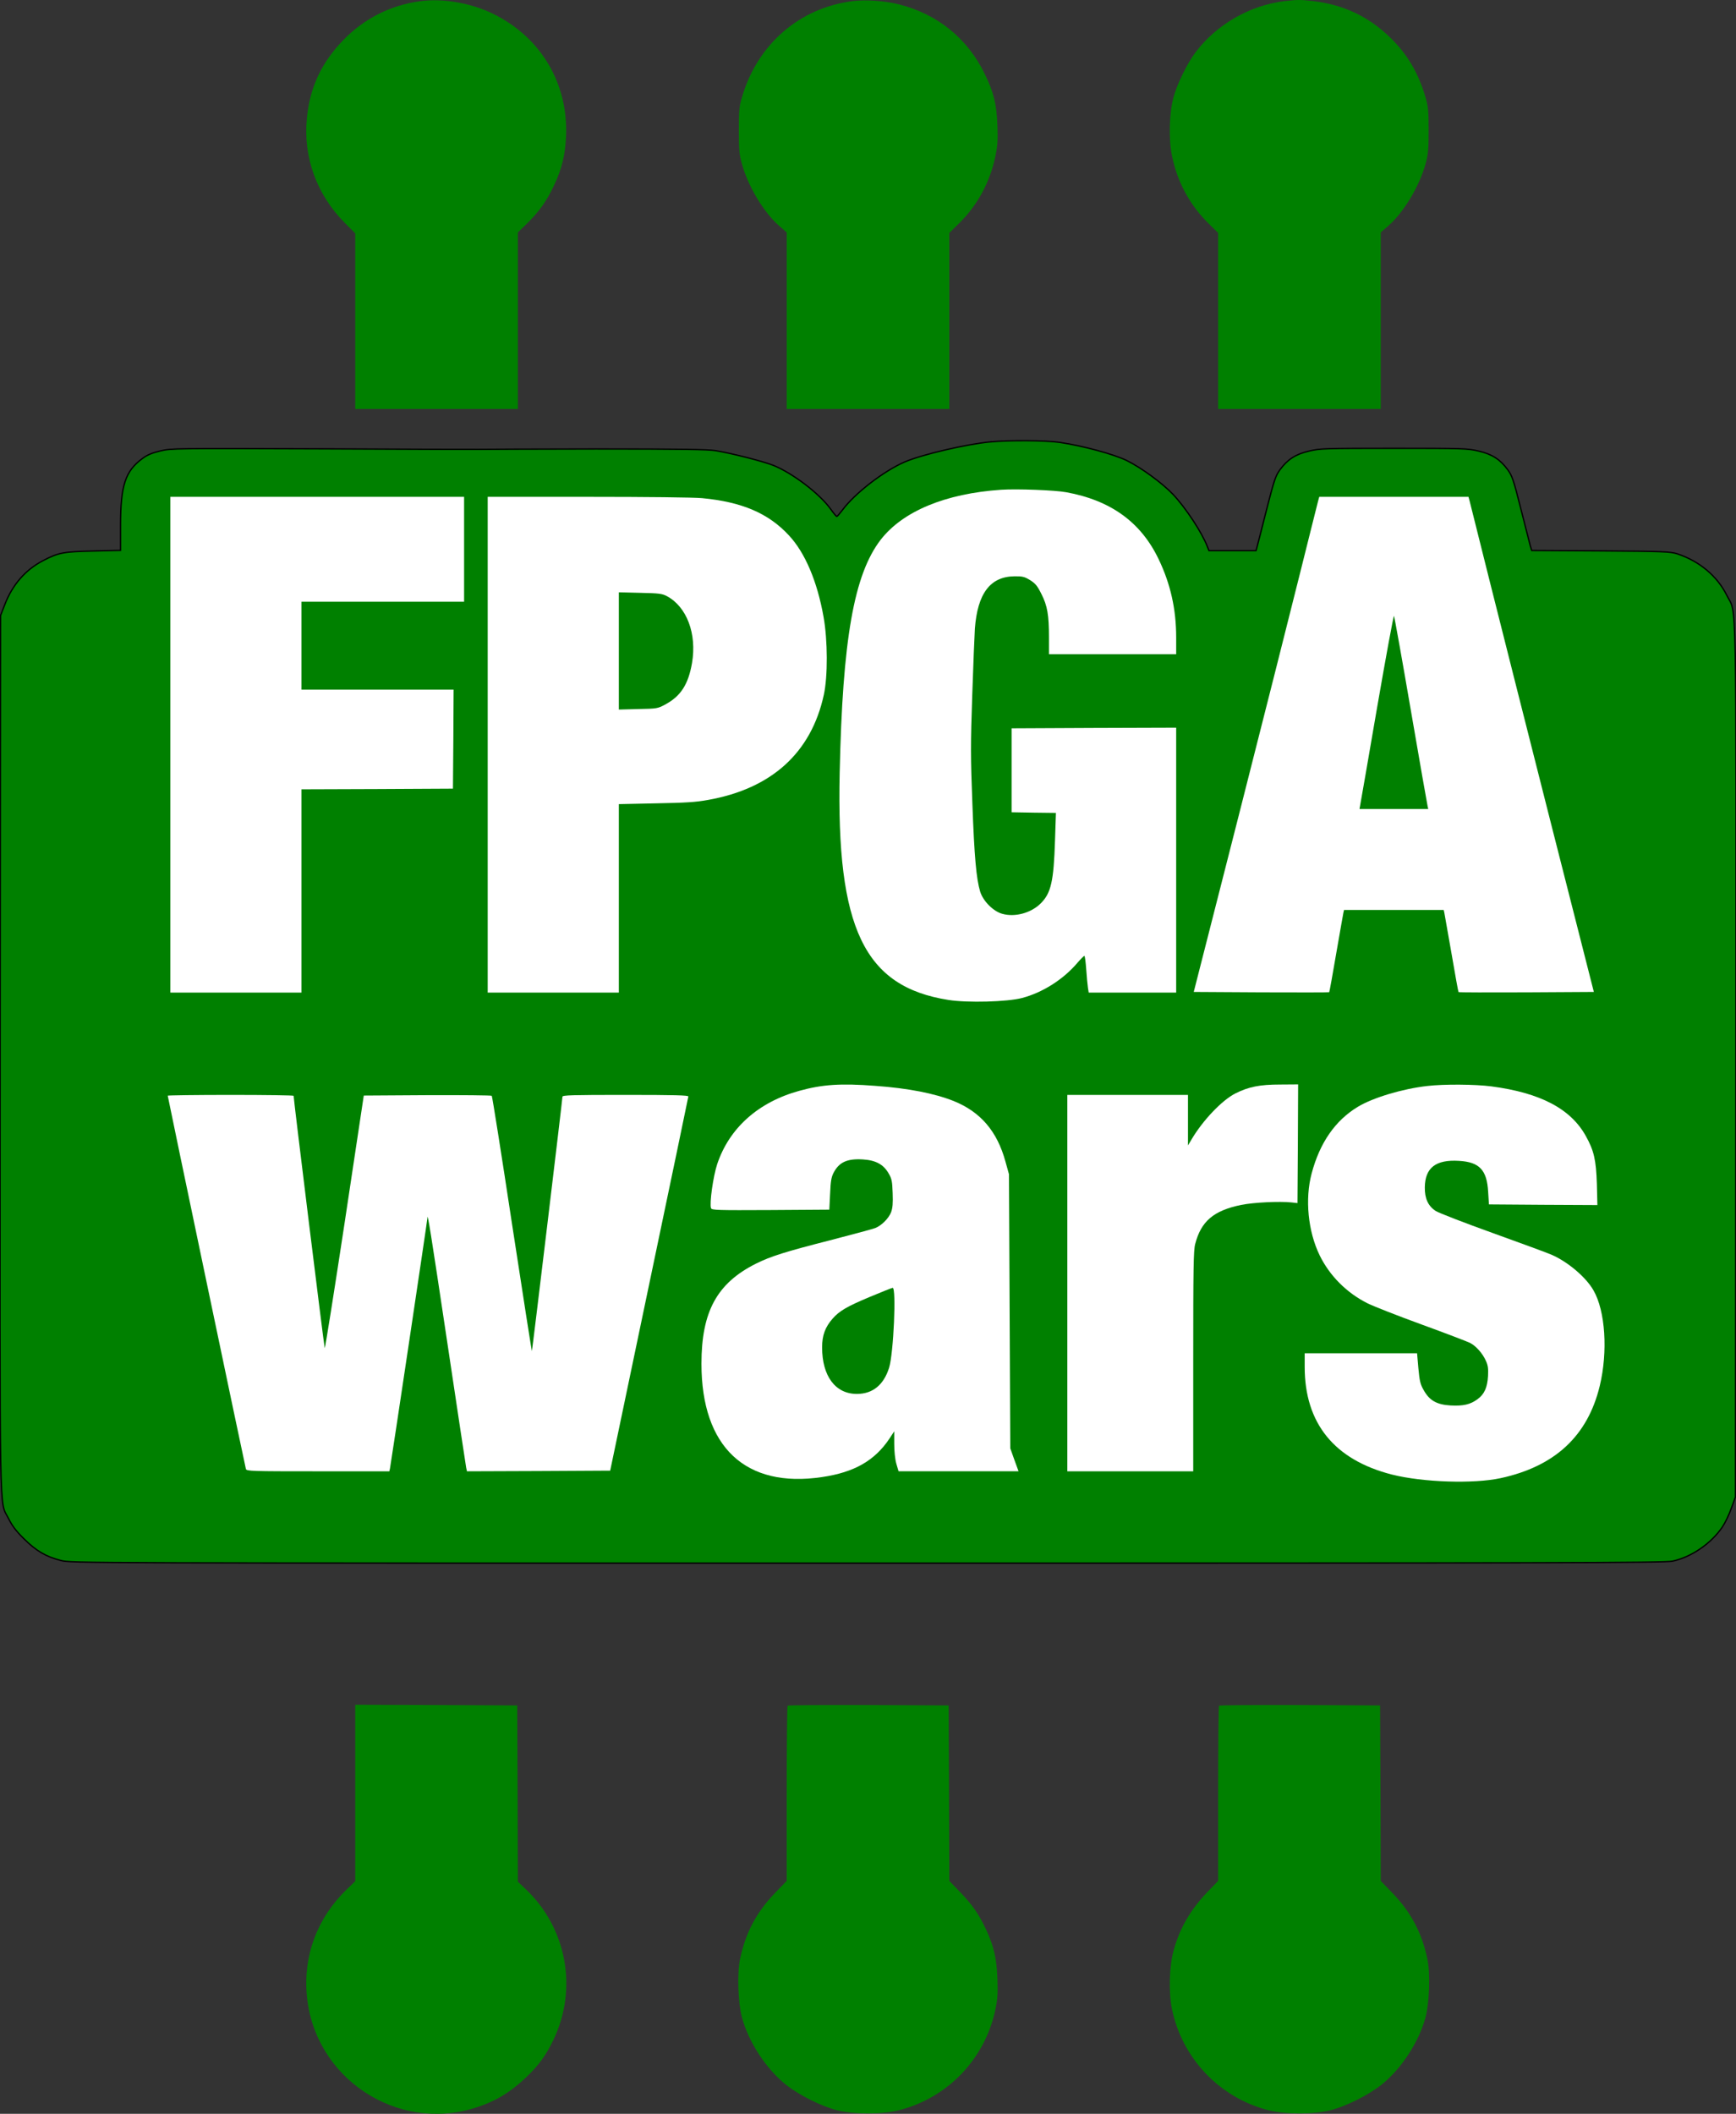 <?xml version="1.0" encoding="UTF-8" standalone="no"?>
<svg
   xmlns:dc="http://purl.org/dc/elements/1.1/"
   xmlns:cc="http://creativecommons.org/ns#"
   xmlns:rdf="http://www.w3.org/1999/02/22-rdf-syntax-ns#"
   xmlns:svg="http://www.w3.org/2000/svg"
   xmlns="http://www.w3.org/2000/svg"
   xmlns:sodipodi="http://sodipodi.sourceforge.net/DTD/sodipodi-0.dtd"
   xmlns:inkscape="http://www.inkscape.org/namespaces/inkscape"
   version="1.0"
   width="1323.802pt"
   height="1611.716pt"
   viewBox="0 0 1323.802 1611.716"
   preserveAspectRatio="xMidYMid meet"
   id="svg2"
   inkscape:version="0.91 r13725"
   sodipodi:docname="fpgawars.svg">
  <rect x="0" y="0" width="1323.802" height="1611.716" fill="#333333" stroke="none"/>
  <defs
     id="defs30" />
  <sodipodi:namedview
     pagecolor="#ffffff"
     bordercolor="#666666"
     borderopacity="1"
     objecttolerance="10"
     gridtolerance="10"
     guidetolerance="10"
     inkscape:pageopacity="0"
     inkscape:pageshadow="2"
     inkscape:window-width="1855"
     inkscape:window-height="1056"
     id="namedview28"
     showgrid="false"
     fit-margin-top="0"
     fit-margin-left="0"
     fit-margin-right="0"
     fit-margin-bottom="0"
     inkscape:zoom="0.2718358"
     inkscape:cx="600.98233"
     inkscape:cy="961.09711"
     inkscape:window-x="65"
     inkscape:window-y="24"
     inkscape:window-maximized="1"
     inkscape:current-layer="svg2" />
  <path
     inkscape:connector-curvature="0"
     style="fill:#008000;stroke:none"
     id="path8"
     d="m 320.403,0.925 c -22.6,3 -42.8,13.3 -58.6,29.6 -16.8,17.4 -25.6,36.2 -27.8,59.8 -2.9,29.6 7.6,58.3 29.1,79.8 l 7.8,7.8 0,67 0,66.9 62,0 62,0 0,-67.3 0,-67.3 7.1,-6.9 c 9.2,-9.1 14.9,-17.1 20.3,-28.6 6.1,-12.8 8.6,-23 9.3,-37.1 2,-40.5 -18.8,-75.9 -55.2,-93.9 -17,-8.4 -38.5,-12.2 -56,-9.8 z" />
  <path
     inkscape:connector-curvature="0"
     style="fill:#008000;stroke:none"
     id="path10"
     d="m 650.503,0.825 c -40.8,5 -73.1,33 -84.8,73.6 -2,6.8 -2.3,10.2 -2.3,24.9 0,14.6 0.3,18.2 2.3,25.5 4.7,17.2 16.8,37.4 28.8,47.7 l 5.4,4.7 0,67.3 0,67.3 62,0 62,0 0,-67.1 0,-67.1 7.3,-7.2 c 14.2,-13.9 23.8,-31.6 27.9,-51.6 1.6,-7.7 1.9,-12 1.5,-23 -0.6,-16.4 -2.8,-25.4 -9.7,-39.5 -13.1,-27 -36,-45.6 -65.4,-53 -10.6,-2.7 -25.1,-3.7 -35,-2.5 z" />
  <path
     inkscape:connector-curvature="0"
     style="fill:#008000;stroke:none"
     id="path12"
     d="m 979.803,0.825 c -26.5,3.1 -52,17.7 -68.1,39 -6.3,8.3 -14.1,24.2 -16.9,34.5 -3.2,12 -3.7,32 -1.1,44.5 4.1,20 13.5,37.4 27.9,51.6 l 7.3,7.2 0,67.1 0,67.1 62,0 62,0 0,-67.3 0,-67.3 5.4,-4.7 c 12,-10.3 24.1,-30.5 28.8,-47.7 2,-7.3 2.3,-10.9 2.3,-25.5 0,-14.7 -0.3,-18.1 -2.3,-24.9 -5.4,-18.7 -13.9,-33.1 -26.9,-45.7 -16.6,-16.2 -35.8,-25.2 -59,-27.9 -9.7,-1.1 -11.8,-1.1 -21.4,0 z" />
  <path
     inkscape:connector-curvature="0"
     id="path3377"
     d="m 755.103,336.925 c -18.4,1.8 -51.5,9.5 -65,15.2 -16.1,6.9 -38.4,24.1 -47.8,36.9 -2,2.6 -3.9,4.8 -4.2,4.8 -0.4,-0.1 -2.5,-2.6 -4.7,-5.7 -8.4,-11.7 -29,-27.4 -43.7,-33.3 -7.9,-3.1 -30.5,-8.9 -43.8,-11.2 -5.7,-1 -27.2,-1.3 -91.5,-1.3 -46.2,0.1 -86.7,0.2 -90,0.3 -3.3,0.1 -57.2,-0.1 -119.8,-0.4 -111.8,-0.4 -114,-0.4 -122.4,1.6 -6.2,1.5 -9.9,3 -13.5,5.7 -13.2,9.6 -16.8,20.7 -16.8,51.3 l 0,18.8 -20.7,0.5 c -22.9,0.5 -26.6,1.2 -38.5,7.4 -13.4,7 -23.3,18.4 -29.1,33.6 l -3.2,8.2 -0.3,333.3 c -0.2,369.6 -0.8,340.5 6.4,355.2 2.8,5.6 5.7,9.5 11.8,15.5 9.3,9.2 16.7,13.6 28.2,16.5 7.6,2 13.5,2 614.8,2 529,0 608,-0.2 614.1,-1.5 14.3,-3 29.7,-13.6 38.1,-26.2 2.1,-3.1 5.2,-9.6 6.8,-14.3 l 3.1,-8.5 0.3,-332.3 c 0.2,-370.4 0.8,-339.4 -6.9,-355.1 -7.3,-14.7 -20.9,-26.1 -37.9,-31.7 -5,-1.6 -10.7,-1.9 -58.2,-2.2 l -52.7,-0.3 -1.1,-3.7 c -0.5,-2 -3.8,-14.7 -7.2,-28.2 -5.5,-21.9 -6.6,-25 -9.9,-29.6 -5.8,-7.9 -11.9,-11.9 -22.2,-14.3 -8.4,-2 -11.5,-2.1 -64.7,-2.1 -53.2,0 -56.3,0.1 -64.7,2.1 -10.3,2.4 -16.4,6.4 -22.2,14.3 -3.3,4.6 -4.4,7.8 -10.1,30.1 -3.5,13.7 -6.7,26.5 -7.2,28.2 l -0.9,3.3 -18,0 -17.9,0 -1.1,-2.8 c -4.1,-10.8 -16.5,-29.7 -26.3,-40.1 -8.3,-8.7 -24.2,-20.3 -35.3,-25.8 -10.2,-4.9 -33.1,-11.1 -50.9,-13.8 -10.9,-1.6 -38.6,-1.8 -53.2,-0.4 z"
     style="fill:#008000;stroke:#000000" />
  <path
     inkscape:connector-curvature="0"
     id="path3375"
     d="m 813.103,375.325 c 33.9,6.2 56.9,22.8 70.4,51 9.1,18.9 13.4,38.2 13.4,59.6 l 0,12.9 -48.5,0 -48.5,0 0,-12.8 c 0,-17.1 -1.2,-24.2 -5.8,-33.2 -3.1,-6.2 -4.5,-7.9 -8.6,-10.5 -4.3,-2.6 -5.8,-3 -12,-2.9 -18.4,0.2 -28.1,13.1 -30.1,39.9 -0.3,4.4 -1.2,27.1 -2,50.5 -1.3,37.7 -1.3,47.1 0.1,83 1.5,40.9 3,57.1 5.9,66.9 2.2,7.3 10,15.1 16.8,17 9.8,2.8 22.2,-0.6 29.6,-8.1 7.7,-7.8 9.7,-16.7 10.7,-47.5 l 0.7,-21.3 -16.9,-0.2 -16.9,-0.3 0,-32 0,-32 62.8,-0.3 62.7,-0.2 0,101 0,101 -33.4,0 -33.3,0 -0.6,-3.8 c -0.3,-2 -0.9,-8.3 -1.3,-14 -0.4,-5.6 -1,-10.2 -1.4,-10.2 -0.4,0 -2.8,2.4 -5.4,5.4 -10.7,12.6 -26.5,22.6 -42.1,26.7 -11.2,3 -41.8,3.8 -56.2,1.5 -64.2,-10.1 -85.5,-54.6 -82.9,-173.1 2.2,-102.1 10.9,-151.2 31.2,-177.7 16.9,-21.8 49.3,-35.3 91.9,-38.2 12.2,-0.8 41.1,0.3 49.7,1.9 z"
     style="fill:#ffffff;stroke:none" />
  <path
     inkscape:connector-curvature="0"
     id="path3373"
     d="m 353.903,418.825 0,40 -62,0 -62,0 0,33.5 0,33.5 58,0 58,0 -0.2,37.7 -0.3,37.8 -57.7,0.3 -57.8,0.2 0,77.5 0,77.5 -50,0 -50,0 0,-189 0,-189 112,0 112,0 0,40 z"
     style="fill:#ffffff;stroke:none" />
  <path
     inkscape:connector-curvature="0"
     id="path3371"
     d="m 535.403,379.825 c 30.4,2.9 50.5,11.5 66.1,28.3 12.4,13.2 21.7,35.2 26.5,62.2 3.2,17.8 3.3,45.4 0.2,59.5 -9.6,44.1 -39.8,71.5 -88.3,80.1 -9.1,1.7 -17.5,2.2 -39.7,2.6 l -28.3,0.6 0,71.8 0,71.9 -50,0 -50,0 0,-189 0,-189 76.3,0 c 45.1,0 80.7,0.4 87.2,1 z"
     style="fill:#ffffff;stroke:none" />
  <path
     inkscape:connector-curvature="0"
     id="path3369"
     d="m 1120.803,382.525 c 0.5,2.1 7.5,30.1 15.6,62.3 8.1,32.2 29.1,115.4 46.8,185 l 32.2,126.5 -51.4,0.3 c -28.3,0.1 -51.6,0.1 -51.8,-0.2 -0.2,-0.2 -2.6,-13.3 -5.3,-29.2 -2.8,-15.9 -5.3,-29.9 -5.5,-31.2 l -0.5,-2.2 -38,0 -38,0 -0.5,2.2 c -0.3,1.3 -2.7,15.3 -5.5,31.2 -2.7,15.9 -5.1,29.1 -5.3,29.3 -0.2,0.2 -23.5,0.2 -51.8,0.1 l -51.5,-0.3 34.3,-134.5 c 18.8,-74 39.9,-157.2 46.8,-185 6.9,-27.8 13.1,-52.2 13.6,-54.3 l 1,-3.7 56.9,0 56.9,0 1,3.7 z"
     style="fill:#ffffff;stroke:none" />
  <path
     inkscape:connector-curvature="0"
     id="path3367"
     d="m 667.403,827.925 c 25.2,1.8 45.4,5.8 59.9,11.6 20.5,8.3 33.1,23.1 39.4,46.1 l 2.7,9.7 0.5,104.5 0.5,104.5 3.1,8.7 3.2,8.8 -45.8,0 -45.7,0 -1.7,-5.8 c -1,-3.5 -1.6,-9.6 -1.6,-15.3 l 0,-9.4 -3.6,5.5 c -11.2,16.8 -26.8,25.8 -51.5,29.4 -58.3,8.7 -91.9,-22.9 -91.9,-86.4 0,-39.7 11.8,-61.4 41.5,-76.3 11.2,-5.6 22.7,-9.2 56.4,-17.8 17.4,-4.5 33,-8.7 34.7,-9.4 4.9,-2 10.1,-7.3 12,-12 1.2,-3.4 1.5,-6.7 1.2,-14.7 -0.3,-9.1 -0.7,-10.9 -3.1,-15 -4,-6.9 -9.9,-10 -19.7,-10.6 -11.9,-0.7 -18,2.1 -22.2,10.1 -1.8,3.4 -2.3,6.6 -2.7,16.2 l -0.6,12 -44.8,0.3 c -40.7,0.2 -44.8,0.1 -45.4,-1.4 -1.3,-3.5 1.6,-24.2 4.7,-33.6 9.2,-27.5 31.3,-47.3 62.6,-55.9 17.7,-4.9 31.8,-5.8 57.9,-3.8 z"
     style="fill:#ffffff;stroke:none" />
  <path
     inkscape:connector-curvature="0"
     id="path3365"
     d="m 989.703,872.025 -0.3,45.3 -4.5,-0.5 c -9.2,-1 -29.2,0 -38.5,1.9 -20.9,4.3 -30.5,12.4 -35,29.8 -1.3,4.8 -1.5,18.5 -1.5,89.5 l 0,83.8 -48,0 -48,0 0,-143.5 0,-143.5 46,0 46,0 0,19.2 0,19.3 2.7,-4.5 c 8.6,-14.6 23.2,-29.9 33.4,-35.1 10.2,-5.1 18.6,-6.8 34.2,-6.8 l 13.7,-0.1 -0.2,45.2 z"
     style="fill:#ffffff;stroke:none" />
  <path
     inkscape:connector-curvature="0"
     id="path3363"
     d="m 1137.203,828.325 c 37.4,4.9 60.6,17.1 72.1,37.9 6.2,11.1 7.8,18.2 8.4,36.4 l 0.4,16.2 -41.3,-0.2 -41.4,-0.3 -0.6,-9.5 c -0.9,-16.7 -6.6,-22.8 -22.2,-23.7 -17.7,-1.1 -25.9,5.2 -26.1,20.2 -0.1,8.5 2.5,14.2 8.3,18 2.1,1.4 21.7,9 43.7,16.9 21.9,7.9 42.1,15.3 44.7,16.5 12.4,5.4 26.2,17.1 31.9,27.1 9.1,15.7 11.1,46.8 4.8,72.9 -9.2,38.1 -34.1,61.3 -75.5,70.3 -20.7,4.5 -59.5,3.2 -82.9,-2.7 -44,-11.2 -66.6,-39.1 -66.6,-82.1 l 0,-10.4 42.9,0 42.8,0 1,11.5 c 0.9,9.7 1.5,12.3 4.1,16.7 4.4,7.9 10,11 20.5,11.6 9.6,0.5 14.9,-0.7 20.4,-4.7 5.3,-3.8 7.6,-9 8.1,-17.7 0.3,-5.6 0,-8.1 -1.6,-11.6 -2.5,-5.7 -7.6,-11.4 -12.1,-13.7 -2,-1 -18.7,-7.4 -37.1,-14.1 -18.4,-6.7 -36.9,-14 -41.1,-16.1 -15.8,-7.9 -28.9,-21 -36.5,-36.6 -8.9,-18.3 -11.3,-42.9 -6.1,-62.4 6.2,-23.4 18,-40.4 35.2,-50.8 11.5,-7 34.3,-13.8 53,-15.9 12.8,-1.5 36.5,-1.3 48.8,0.3 z"
     style="fill:#ffffff;stroke:none" />
  <path
     inkscape:connector-curvature="0"
     id="path14"
     d="m 223.903,835.525 c -0.1,2.2 23.2,191 23.7,192.3 0.3,0.8 7.1,-42.2 15.2,-95.5 l 14.6,-97 48.4,-0.3 c 26.7,-0.1 48.8,0.1 49.2,0.5 0.4,0.5 7.4,44.6 15.5,98.1 8.2,53.6 15,97 15.1,96.5 0.4,-1.1 23.3,-192 23.3,-193.9 0,-1.2 7,-1.4 48,-1.4 37.8,0 48,0.3 48,1.2 -0.1,0.7 -13.5,65.2 -29.9,143.3 l -29.7,142 -54.6,0.3 -54.6,0.2 -0.6,-2.7 c -0.3,-1.6 -6.9,-45.1 -14.6,-96.7 -12.4,-82.7 -15,-99.2 -15,-93.6 0,1.6 -27.8,187.4 -28.5,190.7 l -0.5,2.3 -54.5,0 c -50.9,0 -54.4,-0.1 -54.9,-1.8 -0.6,-1.9 -59.6,-283.7 -59.6,-284.6 0,-0.3 21.6,-0.6 48,-0.6 26.4,0 48,0.3 48,0.7 z"
     style="fill:#ffffff;stroke:none" />
  <path
     inkscape:connector-curvature="0"
     style="fill:#008000;stroke:none"
     id="path16"
     d="m 471.903,496.325 0,44.7 14.8,-0.4 c 14.5,-0.3 14.8,-0.3 21,-3.7 11.5,-6.3 17.2,-15.2 20,-31.4 3.8,-22.3 -4,-42.9 -19.2,-51 -3.6,-1.9 -6,-2.2 -20.3,-2.5 l -16.3,-0.4 0,44.7 z" />
  <path
     inkscape:connector-curvature="0"
     style="fill:#008000;stroke:none"
     id="path18"
     d="m 1050.003,540.125 c -6.7,39.1 -12.5,72.4 -12.8,73.9 l -0.5,2.8 26.2,0 26.2,0 -0.5,-2.3 c -0.3,-1.2 -6.1,-34.2 -12.8,-73.2 -6.7,-39.1 -12.5,-71.3 -12.8,-71.7 -0.4,-0.4 -6.2,31.3 -13,70.5 z" />
  <path
     inkscape:connector-curvature="0"
     style="fill:#008000;stroke:none"
     id="path20"
     d="m 663.103,988.925 c -17.4,7.3 -23,10.6 -28.2,16.5 -5.7,6.5 -8,12.8 -8,21.9 0,21.9 10.1,35.5 26.5,35.5 12.1,0 20.5,-6.9 24.6,-20 3.4,-10.9 5.6,-61.1 2.7,-60.9 -0.7,0.1 -8.6,3.2 -17.6,7 z" />
  <path
     inkscape:connector-curvature="0"
     style="fill:#008000;stroke:none"
     id="path22"
     d="m 270.903,1367.025 0,67.3 -6.4,6.2 c -22.5,21.6 -33.4,50.6 -30.5,81.2 5.8,62.7 68.4,104.3 128.4,85.4 15.2,-4.8 26.7,-11.7 38.9,-23.3 9.7,-9.3 15.3,-17 21,-29.1 18.3,-38.8 9.8,-84.6 -21.3,-114.2 l -6.1,-5.8 -0.2,-67.2 -0.3,-67.2 -61.7,-0.3 -61.8,-0.2 0,67.2 z" />
  <path
     inkscape:connector-curvature="0"
     style="fill:#008000;stroke:none"
     id="path24"
     d="m 600.603,1300.525 c -0.4,0.3 -0.7,30.6 -0.7,67.1 l 0,66.5 -8.8,9.1 c -14.3,14.8 -22.7,30.7 -26.8,50.7 -2.3,11.2 -1.5,33.1 1.5,44.4 5.1,18.8 18.4,39.1 33.5,51.2 10.1,8 27.1,16.5 39.1,19.5 12.8,3.2 34.2,3.2 46.9,0 37.3,-9.3 66,-39.3 73.8,-77.1 1.6,-7.8 1.9,-12.1 1.5,-23.1 -0.6,-15.7 -2.7,-24.8 -8.6,-37.5 -5.5,-11.7 -10.3,-18.7 -19.8,-28.6 l -8.3,-8.6 -0.2,-66.9 -0.3,-66.9 -61.1,-0.3 c -33.6,-0.1 -61.4,0.1 -61.7,0.5 z" />
  <path
     inkscape:connector-curvature="0"
     style="fill:#008000;stroke:none"
     id="path26"
     d="m 929.603,1300.525 c -0.4,0.3 -0.7,30.5 -0.7,67.1 l 0,66.5 -8.3,8.6 c -12.9,13.5 -21.1,27.7 -25.7,44.6 -3.3,12 -3.8,32 -1.2,44.6 7.8,37.7 36.6,67.8 73.8,77.1 12.7,3.2 34.1,3.2 46.9,0 12,-3 29,-11.5 39.1,-19.5 15.1,-12.1 28.4,-32.4 33.5,-51.2 3,-11.3 3.8,-33.2 1.5,-44.4 -4.1,-20 -12.5,-35.9 -26.8,-50.7 l -8.8,-9.1 -0.2,-66.9 -0.3,-66.9 -61.1,-0.3 c -33.6,-0.1 -61.4,0.1 -61.7,0.5 z" />
</svg>
